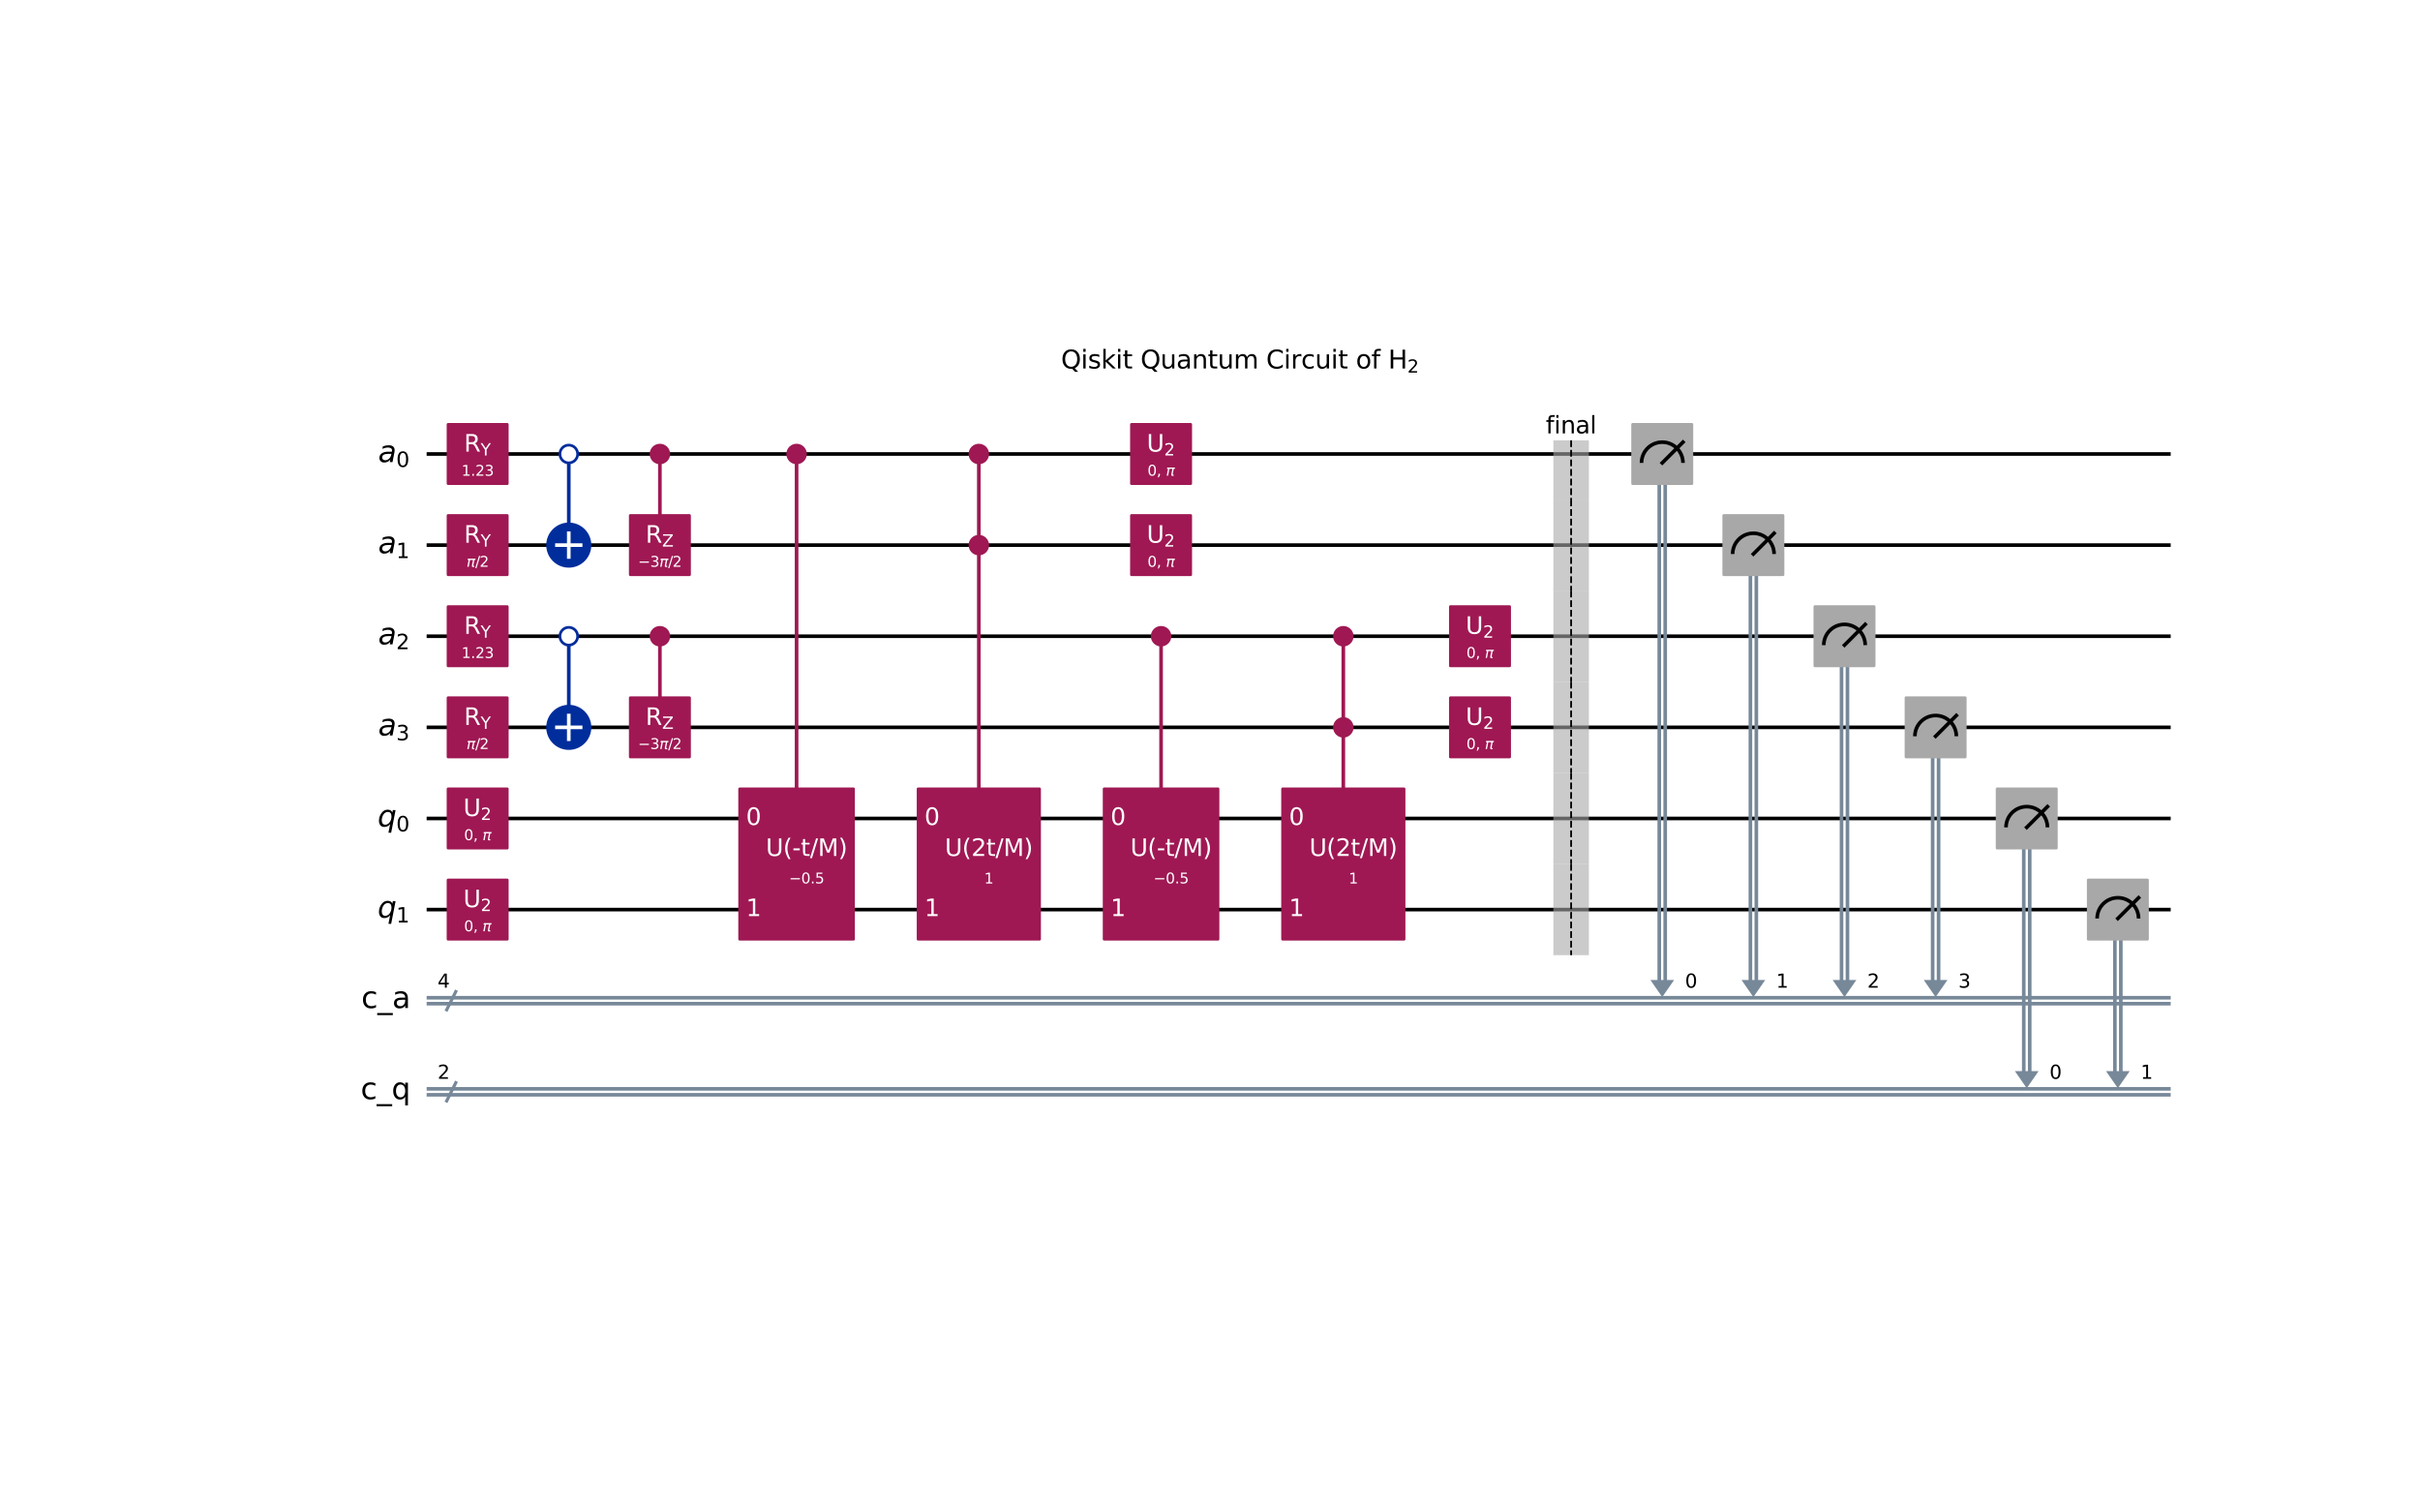 <?xml version="1.0" encoding="utf-8" standalone="no"?>
<!DOCTYPE svg PUBLIC "-//W3C//DTD SVG 1.1//EN"
  "http://www.w3.org/Graphics/SVG/1.1/DTD/svg11.dtd">
<svg xmlns:xlink="http://www.w3.org/1999/xlink" width="1152pt" height="720pt" viewBox="0 0 1152 720" xmlns="http://www.w3.org/2000/svg" version="1.1">
 <defs>
  <style type="text/css">*{stroke-linejoin: round; stroke-linecap: butt}</style>
 </defs>
 <g id="figure_1">
  <g id="patch_1">
   <path d="M 0 720 
L 1152 720 
L 1152 0 
L 0 0 
z
" style="fill: #ffffff"/>
  </g>
  <g id="axes_1">
   <g id="line2d_1">
    <path d="M 203.958 216.118 
L 1032.462 216.118 
" clip-path="url(#p591e455ca1)" style="fill: none; stroke: #000000; stroke-width: 1.724; stroke-linecap: square"/>
   </g>
   <g id="line2d_2">
    <path d="M 203.958 259.495 
L 1032.462 259.495 
" clip-path="url(#p591e455ca1)" style="fill: none; stroke: #000000; stroke-width: 1.724; stroke-linecap: square"/>
   </g>
   <g id="line2d_3">
    <path d="M 203.958 302.872 
L 1032.462 302.872 
" clip-path="url(#p591e455ca1)" style="fill: none; stroke: #000000; stroke-width: 1.724; stroke-linecap: square"/>
   </g>
   <g id="line2d_4">
    <path d="M 203.958 346.249 
L 1032.462 346.249 
" clip-path="url(#p591e455ca1)" style="fill: none; stroke: #000000; stroke-width: 1.724; stroke-linecap: square"/>
   </g>
   <g id="line2d_5">
    <path d="M 203.958 389.626 
L 1032.462 389.626 
" clip-path="url(#p591e455ca1)" style="fill: none; stroke: #000000; stroke-width: 1.724; stroke-linecap: square"/>
   </g>
   <g id="line2d_6">
    <path d="M 203.958 433.004 
L 1032.462 433.004 
" clip-path="url(#p591e455ca1)" style="fill: none; stroke: #000000; stroke-width: 1.724; stroke-linecap: square"/>
   </g>
   <g id="line2d_7">
    <path d="M 212.633 480.718 
L 216.971 472.043 
" clip-path="url(#p591e455ca1)" style="fill: none; stroke: #778899; stroke-width: 1.5; stroke-linecap: square"/>
   </g>
   <g id="line2d_8">
    <path d="M 203.958 474.971 
L 1032.462 474.971 
" clip-path="url(#p591e455ca1)" style="fill: none; stroke: #778899; stroke-width: 1.724; stroke-linecap: square"/>
   </g>
   <g id="line2d_9">
    <path d="M 203.958 477.79 
L 1032.462 477.79 
" clip-path="url(#p591e455ca1)" style="fill: none; stroke: #778899; stroke-width: 1.724; stroke-linecap: square"/>
   </g>
   <g id="line2d_10">
    <path d="M 212.633 524.096 
L 216.971 515.42 
" clip-path="url(#p591e455ca1)" style="fill: none; stroke: #778899; stroke-width: 1.5; stroke-linecap: square"/>
   </g>
   <g id="line2d_11">
    <path d="M 203.958 518.348 
L 1032.462 518.348 
" clip-path="url(#p591e455ca1)" style="fill: none; stroke: #778899; stroke-width: 1.724; stroke-linecap: square"/>
   </g>
   <g id="line2d_12">
    <path d="M 203.958 521.168 
L 1032.462 521.168 
" clip-path="url(#p591e455ca1)" style="fill: none; stroke: #778899; stroke-width: 1.724; stroke-linecap: square"/>
   </g>
   <g id="patch_2">
    <path d="M 785.646 466.512 
L 796.924 466.512 
L 791.285 474.646 
z
" clip-path="url(#p591e455ca1)" style="fill: #778899"/>
   </g>
   <g id="patch_3">
    <path d="M 829.023 466.512 
L 840.301 466.512 
L 834.662 474.646 
z
" clip-path="url(#p591e455ca1)" style="fill: #778899"/>
   </g>
   <g id="patch_4">
    <path d="M 872.4 466.512 
L 883.679 466.512 
L 878.039 474.646 
z
" clip-path="url(#p591e455ca1)" style="fill: #778899"/>
   </g>
   <g id="patch_5">
    <path d="M 915.778 466.512 
L 927.056 466.512 
L 921.417 474.646 
z
" clip-path="url(#p591e455ca1)" style="fill: #778899"/>
   </g>
   <g id="patch_6">
    <path d="M 959.155 509.89 
L 970.433 509.89 
L 964.794 518.023 
z
" clip-path="url(#p591e455ca1)" style="fill: #778899"/>
   </g>
   <g id="patch_7">
    <path d="M 1002.532 509.89 
L 1013.81 509.89 
L 1008.171 518.023 
z
" clip-path="url(#p591e455ca1)" style="fill: #778899"/>
   </g>
   <g id="text_1">
    <!-- Qiskit Quantum Circuit of H$_2$ -->
    <g transform="translate(505.08 175.416) scale(0.12 -0.12)">
     <defs>
      <path id="DejaVuSans-51" d="M 2522 4238 
Q 1834 4238 1429 3725 
Q 1025 3213 1025 2328 
Q 1025 1447 1429 934 
Q 1834 422 2522 422 
Q 3209 422 3611 934 
Q 4013 1447 4013 2328 
Q 4013 3213 3611 3725 
Q 3209 4238 2522 4238 
z
M 3406 84 
L 4238 -825 
L 3475 -825 
L 2784 -78 
Q 2681 -84 2626 -87 
Q 2572 -91 2522 -91 
Q 1538 -91 948 567 
Q 359 1225 359 2328 
Q 359 3434 948 4092 
Q 1538 4750 2522 4750 
Q 3503 4750 4090 4092 
Q 4678 3434 4678 2328 
Q 4678 1516 4351 937 
Q 4025 359 3406 84 
z
" transform="scale(0.016)"/>
      <path id="DejaVuSans-69" d="M 603 3500 
L 1178 3500 
L 1178 0 
L 603 0 
L 603 3500 
z
M 603 4863 
L 1178 4863 
L 1178 4134 
L 603 4134 
L 603 4863 
z
" transform="scale(0.016)"/>
      <path id="DejaVuSans-73" d="M 2834 3397 
L 2834 2853 
Q 2591 2978 2328 3040 
Q 2066 3103 1784 3103 
Q 1356 3103 1142 2972 
Q 928 2841 928 2578 
Q 928 2378 1081 2264 
Q 1234 2150 1697 2047 
L 1894 2003 
Q 2506 1872 2764 1633 
Q 3022 1394 3022 966 
Q 3022 478 2636 193 
Q 2250 -91 1575 -91 
Q 1294 -91 989 -36 
Q 684 19 347 128 
L 347 722 
Q 666 556 975 473 
Q 1284 391 1588 391 
Q 1994 391 2212 530 
Q 2431 669 2431 922 
Q 2431 1156 2273 1281 
Q 2116 1406 1581 1522 
L 1381 1569 
Q 847 1681 609 1914 
Q 372 2147 372 2553 
Q 372 3047 722 3315 
Q 1072 3584 1716 3584 
Q 2034 3584 2315 3537 
Q 2597 3491 2834 3397 
z
" transform="scale(0.016)"/>
      <path id="DejaVuSans-6b" d="M 581 4863 
L 1159 4863 
L 1159 1991 
L 2875 3500 
L 3609 3500 
L 1753 1863 
L 3688 0 
L 2938 0 
L 1159 1709 
L 1159 0 
L 581 0 
L 581 4863 
z
" transform="scale(0.016)"/>
      <path id="DejaVuSans-74" d="M 1172 4494 
L 1172 3500 
L 2356 3500 
L 2356 3053 
L 1172 3053 
L 1172 1153 
Q 1172 725 1289 603 
Q 1406 481 1766 481 
L 2356 481 
L 2356 0 
L 1766 0 
Q 1100 0 847 248 
Q 594 497 594 1153 
L 594 3053 
L 172 3053 
L 172 3500 
L 594 3500 
L 594 4494 
L 1172 4494 
z
" transform="scale(0.016)"/>
      <path id="DejaVuSans-20" transform="scale(0.016)"/>
      <path id="DejaVuSans-75" d="M 544 1381 
L 544 3500 
L 1119 3500 
L 1119 1403 
Q 1119 906 1312 657 
Q 1506 409 1894 409 
Q 2359 409 2629 706 
Q 2900 1003 2900 1516 
L 2900 3500 
L 3475 3500 
L 3475 0 
L 2900 0 
L 2900 538 
Q 2691 219 2414 64 
Q 2138 -91 1772 -91 
Q 1169 -91 856 284 
Q 544 659 544 1381 
z
M 1991 3584 
L 1991 3584 
z
" transform="scale(0.016)"/>
      <path id="DejaVuSans-61" d="M 2194 1759 
Q 1497 1759 1228 1600 
Q 959 1441 959 1056 
Q 959 750 1161 570 
Q 1363 391 1709 391 
Q 2188 391 2477 730 
Q 2766 1069 2766 1631 
L 2766 1759 
L 2194 1759 
z
M 3341 1997 
L 3341 0 
L 2766 0 
L 2766 531 
Q 2569 213 2275 61 
Q 1981 -91 1556 -91 
Q 1019 -91 701 211 
Q 384 513 384 1019 
Q 384 1609 779 1909 
Q 1175 2209 1959 2209 
L 2766 2209 
L 2766 2266 
Q 2766 2663 2505 2880 
Q 2244 3097 1772 3097 
Q 1472 3097 1187 3025 
Q 903 2953 641 2809 
L 641 3341 
Q 956 3463 1253 3523 
Q 1550 3584 1831 3584 
Q 2591 3584 2966 3190 
Q 3341 2797 3341 1997 
z
" transform="scale(0.016)"/>
      <path id="DejaVuSans-6e" d="M 3513 2113 
L 3513 0 
L 2938 0 
L 2938 2094 
Q 2938 2591 2744 2837 
Q 2550 3084 2163 3084 
Q 1697 3084 1428 2787 
Q 1159 2491 1159 1978 
L 1159 0 
L 581 0 
L 581 3500 
L 1159 3500 
L 1159 2956 
Q 1366 3272 1645 3428 
Q 1925 3584 2291 3584 
Q 2894 3584 3203 3211 
Q 3513 2838 3513 2113 
z
" transform="scale(0.016)"/>
      <path id="DejaVuSans-6d" d="M 3328 2828 
Q 3544 3216 3844 3400 
Q 4144 3584 4550 3584 
Q 5097 3584 5394 3201 
Q 5691 2819 5691 2113 
L 5691 0 
L 5113 0 
L 5113 2094 
Q 5113 2597 4934 2840 
Q 4756 3084 4391 3084 
Q 3944 3084 3684 2787 
Q 3425 2491 3425 1978 
L 3425 0 
L 2847 0 
L 2847 2094 
Q 2847 2600 2669 2842 
Q 2491 3084 2119 3084 
Q 1678 3084 1418 2786 
Q 1159 2488 1159 1978 
L 1159 0 
L 581 0 
L 581 3500 
L 1159 3500 
L 1159 2956 
Q 1356 3278 1631 3431 
Q 1906 3584 2284 3584 
Q 2666 3584 2933 3390 
Q 3200 3197 3328 2828 
z
" transform="scale(0.016)"/>
      <path id="DejaVuSans-43" d="M 4122 4306 
L 4122 3641 
Q 3803 3938 3442 4084 
Q 3081 4231 2675 4231 
Q 1875 4231 1450 3742 
Q 1025 3253 1025 2328 
Q 1025 1406 1450 917 
Q 1875 428 2675 428 
Q 3081 428 3442 575 
Q 3803 722 4122 1019 
L 4122 359 
Q 3791 134 3420 21 
Q 3050 -91 2638 -91 
Q 1578 -91 968 557 
Q 359 1206 359 2328 
Q 359 3453 968 4101 
Q 1578 4750 2638 4750 
Q 3056 4750 3426 4639 
Q 3797 4528 4122 4306 
z
" transform="scale(0.016)"/>
      <path id="DejaVuSans-72" d="M 2631 2963 
Q 2534 3019 2420 3045 
Q 2306 3072 2169 3072 
Q 1681 3072 1420 2755 
Q 1159 2438 1159 1844 
L 1159 0 
L 581 0 
L 581 3500 
L 1159 3500 
L 1159 2956 
Q 1341 3275 1631 3429 
Q 1922 3584 2338 3584 
Q 2397 3584 2469 3576 
Q 2541 3569 2628 3553 
L 2631 2963 
z
" transform="scale(0.016)"/>
      <path id="DejaVuSans-63" d="M 3122 3366 
L 3122 2828 
Q 2878 2963 2633 3030 
Q 2388 3097 2138 3097 
Q 1578 3097 1268 2742 
Q 959 2388 959 1747 
Q 959 1106 1268 751 
Q 1578 397 2138 397 
Q 2388 397 2633 464 
Q 2878 531 3122 666 
L 3122 134 
Q 2881 22 2623 -34 
Q 2366 -91 2075 -91 
Q 1284 -91 818 406 
Q 353 903 353 1747 
Q 353 2603 823 3093 
Q 1294 3584 2113 3584 
Q 2378 3584 2631 3529 
Q 2884 3475 3122 3366 
z
" transform="scale(0.016)"/>
      <path id="DejaVuSans-6f" d="M 1959 3097 
Q 1497 3097 1228 2736 
Q 959 2375 959 1747 
Q 959 1119 1226 758 
Q 1494 397 1959 397 
Q 2419 397 2687 759 
Q 2956 1122 2956 1747 
Q 2956 2369 2687 2733 
Q 2419 3097 1959 3097 
z
M 1959 3584 
Q 2709 3584 3137 3096 
Q 3566 2609 3566 1747 
Q 3566 888 3137 398 
Q 2709 -91 1959 -91 
Q 1206 -91 779 398 
Q 353 888 353 1747 
Q 353 2609 779 3096 
Q 1206 3584 1959 3584 
z
" transform="scale(0.016)"/>
      <path id="DejaVuSans-66" d="M 2375 4863 
L 2375 4384 
L 1825 4384 
Q 1516 4384 1395 4259 
Q 1275 4134 1275 3809 
L 1275 3500 
L 2222 3500 
L 2222 3053 
L 1275 3053 
L 1275 0 
L 697 0 
L 697 3053 
L 147 3053 
L 147 3500 
L 697 3500 
L 697 3744 
Q 697 4328 969 4595 
Q 1241 4863 1831 4863 
L 2375 4863 
z
" transform="scale(0.016)"/>
      <path id="DejaVuSans-48" d="M 628 4666 
L 1259 4666 
L 1259 2753 
L 3553 2753 
L 3553 4666 
L 4184 4666 
L 4184 0 
L 3553 0 
L 3553 2222 
L 1259 2222 
L 1259 0 
L 628 0 
L 628 4666 
z
" transform="scale(0.016)"/>
      <path id="DejaVuSans-32" d="M 1228 531 
L 3431 531 
L 3431 0 
L 469 0 
L 469 531 
Q 828 903 1448 1529 
Q 2069 2156 2228 2338 
Q 2531 2678 2651 2914 
Q 2772 3150 2772 3378 
Q 2772 3750 2511 3984 
Q 2250 4219 1831 4219 
Q 1534 4219 1204 4116 
Q 875 4013 500 3803 
L 500 4441 
Q 881 4594 1212 4672 
Q 1544 4750 1819 4750 
Q 2544 4750 2975 4387 
Q 3406 4025 3406 3419 
Q 3406 3131 3298 2873 
Q 3191 2616 2906 2266 
Q 2828 2175 2409 1742 
Q 1991 1309 1228 531 
z
" transform="scale(0.016)"/>
     </defs>
     <use xlink:href="#DejaVuSans-51" transform="translate(0 0.016)"/>
     <use xlink:href="#DejaVuSans-69" transform="translate(78.711 0.016)"/>
     <use xlink:href="#DejaVuSans-73" transform="translate(106.494 0.016)"/>
     <use xlink:href="#DejaVuSans-6b" transform="translate(158.594 0.016)"/>
     <use xlink:href="#DejaVuSans-69" transform="translate(216.504 0.016)"/>
     <use xlink:href="#DejaVuSans-74" transform="translate(244.287 0.016)"/>
     <use xlink:href="#DejaVuSans-20" transform="translate(283.496 0.016)"/>
     <use xlink:href="#DejaVuSans-51" transform="translate(315.283 0.016)"/>
     <use xlink:href="#DejaVuSans-75" transform="translate(393.994 0.016)"/>
     <use xlink:href="#DejaVuSans-61" transform="translate(457.373 0.016)"/>
     <use xlink:href="#DejaVuSans-6e" transform="translate(518.652 0.016)"/>
     <use xlink:href="#DejaVuSans-74" transform="translate(582.031 0.016)"/>
     <use xlink:href="#DejaVuSans-75" transform="translate(621.24 0.016)"/>
     <use xlink:href="#DejaVuSans-6d" transform="translate(684.619 0.016)"/>
     <use xlink:href="#DejaVuSans-20" transform="translate(782.031 0.016)"/>
     <use xlink:href="#DejaVuSans-43" transform="translate(813.818 0.016)"/>
     <use xlink:href="#DejaVuSans-69" transform="translate(883.643 0.016)"/>
     <use xlink:href="#DejaVuSans-72" transform="translate(911.426 0.016)"/>
     <use xlink:href="#DejaVuSans-63" transform="translate(952.539 0.016)"/>
     <use xlink:href="#DejaVuSans-75" transform="translate(1007.52 0.016)"/>
     <use xlink:href="#DejaVuSans-69" transform="translate(1070.898 0.016)"/>
     <use xlink:href="#DejaVuSans-74" transform="translate(1098.682 0.016)"/>
     <use xlink:href="#DejaVuSans-20" transform="translate(1137.891 0.016)"/>
     <use xlink:href="#DejaVuSans-6f" transform="translate(1169.678 0.016)"/>
     <use xlink:href="#DejaVuSans-66" transform="translate(1230.859 0.016)"/>
     <use xlink:href="#DejaVuSans-20" transform="translate(1266.064 0.016)"/>
     <use xlink:href="#DejaVuSans-48" transform="translate(1297.852 0.016)"/>
     <use xlink:href="#DejaVuSans-32" transform="translate(1374.004 -16.391) scale(0.7)"/>
    </g>
   </g>
   <g id="patch_8">
    <path d="M 199.62 194.429 
L -884.81 194.429 
L -884.81 584.824 
L 199.62 584.824 
z
" clip-path="url(#p591e455ca1)" style="fill: #ffffff; stroke: #ffffff; stroke-width: 1.293; stroke-linejoin: miter"/>
   </g>
   <g id="line2d_13">
    <path d="M 270.759 259.495 
L 270.759 216.118 
" clip-path="url(#p591e455ca1)" style="fill: none; stroke: #002d9c; stroke-width: 1.724; stroke-linecap: square"/>
   </g>
   <g id="line2d_14">
    <path d="M 270.759 346.249 
L 270.759 302.872 
" clip-path="url(#p591e455ca1)" style="fill: none; stroke: #002d9c; stroke-width: 1.724; stroke-linecap: square"/>
   </g>
   <g id="line2d_15">
    <path d="M 314.136 259.495 
L 314.136 216.118 
" clip-path="url(#p591e455ca1)" style="fill: none; stroke: #9f1853; stroke-width: 1.724; stroke-linecap: square"/>
   </g>
   <g id="line2d_16">
    <path d="M 314.136 346.249 
L 314.136 302.872 
" clip-path="url(#p591e455ca1)" style="fill: none; stroke: #9f1853; stroke-width: 1.724; stroke-linecap: square"/>
   </g>
   <g id="line2d_17">
    <path d="M 379.202 433.004 
L 379.202 216.118 
" clip-path="url(#p591e455ca1)" style="fill: none; stroke: #9f1853; stroke-width: 1.724; stroke-linecap: square"/>
   </g>
   <g id="line2d_18">
    <path d="M 465.956 433.004 
L 465.956 216.118 
" clip-path="url(#p591e455ca1)" style="fill: none; stroke: #9f1853; stroke-width: 1.724; stroke-linecap: square"/>
   </g>
   <g id="line2d_19">
    <path d="M 552.711 433.004 
L 552.711 302.872 
" clip-path="url(#p591e455ca1)" style="fill: none; stroke: #9f1853; stroke-width: 1.724; stroke-linecap: square"/>
   </g>
   <g id="line2d_20">
    <path d="M 639.465 433.004 
L 639.465 302.872 
" clip-path="url(#p591e455ca1)" style="fill: none; stroke: #9f1853; stroke-width: 1.724; stroke-linecap: square"/>
   </g>
   <g id="line2d_21">
    <path d="M 792.695 216.118 
L 792.695 466.512 
" clip-path="url(#p591e455ca1)" style="fill: none; stroke: #778899; stroke-width: 1.724; stroke-linecap: square"/>
   </g>
   <g id="line2d_22">
    <path d="M 789.875 216.118 
L 789.875 466.512 
" clip-path="url(#p591e455ca1)" style="fill: none; stroke: #778899; stroke-width: 1.724; stroke-linecap: square"/>
   </g>
   <g id="line2d_23">
    <path d="M 836.072 259.495 
L 836.072 466.512 
" clip-path="url(#p591e455ca1)" style="fill: none; stroke: #778899; stroke-width: 1.724; stroke-linecap: square"/>
   </g>
   <g id="line2d_24">
    <path d="M 833.253 259.495 
L 833.253 466.512 
" clip-path="url(#p591e455ca1)" style="fill: none; stroke: #778899; stroke-width: 1.724; stroke-linecap: square"/>
   </g>
   <g id="line2d_25">
    <path d="M 879.449 302.872 
L 879.449 466.512 
" clip-path="url(#p591e455ca1)" style="fill: none; stroke: #778899; stroke-width: 1.724; stroke-linecap: square"/>
   </g>
   <g id="line2d_26">
    <path d="M 876.63 302.872 
L 876.63 466.512 
" clip-path="url(#p591e455ca1)" style="fill: none; stroke: #778899; stroke-width: 1.724; stroke-linecap: square"/>
   </g>
   <g id="line2d_27">
    <path d="M 922.826 346.249 
L 922.826 466.512 
" clip-path="url(#p591e455ca1)" style="fill: none; stroke: #778899; stroke-width: 1.724; stroke-linecap: square"/>
   </g>
   <g id="line2d_28">
    <path d="M 920.007 346.249 
L 920.007 466.512 
" clip-path="url(#p591e455ca1)" style="fill: none; stroke: #778899; stroke-width: 1.724; stroke-linecap: square"/>
   </g>
   <g id="line2d_29">
    <path d="M 966.204 389.626 
L 966.204 509.89 
" clip-path="url(#p591e455ca1)" style="fill: none; stroke: #778899; stroke-width: 1.724; stroke-linecap: square"/>
   </g>
   <g id="line2d_30">
    <path d="M 963.384 389.626 
L 963.384 509.89 
" clip-path="url(#p591e455ca1)" style="fill: none; stroke: #778899; stroke-width: 1.724; stroke-linecap: square"/>
   </g>
   <g id="line2d_31">
    <path d="M 1009.581 433.004 
L 1009.581 509.89 
" clip-path="url(#p591e455ca1)" style="fill: none; stroke: #778899; stroke-width: 1.724; stroke-linecap: square"/>
   </g>
   <g id="line2d_32">
    <path d="M 1006.761 433.004 
L 1006.761 509.89 
" clip-path="url(#p591e455ca1)" style="fill: none; stroke: #778899; stroke-width: 1.724; stroke-linecap: square"/>
   </g>
   <g id="patch_9">
    <path d="M 739.449 237.806 
L 756.366 237.806 
L 756.366 209.611 
L 739.449 209.611 
z
" clip-path="url(#p591e455ca1)" style="fill: #a8a8a8; opacity: 0.6"/>
   </g>
   <g id="patch_10">
    <path d="M 739.449 281.183 
L 756.366 281.183 
L 756.366 237.806 
L 739.449 237.806 
z
" clip-path="url(#p591e455ca1)" style="fill: #a8a8a8; opacity: 0.6"/>
   </g>
   <g id="patch_11">
    <path d="M 739.449 324.561 
L 756.366 324.561 
L 756.366 281.183 
L 739.449 281.183 
z
" clip-path="url(#p591e455ca1)" style="fill: #a8a8a8; opacity: 0.6"/>
   </g>
   <g id="patch_12">
    <path d="M 739.449 367.938 
L 756.366 367.938 
L 756.366 324.561 
L 739.449 324.561 
z
" clip-path="url(#p591e455ca1)" style="fill: #a8a8a8; opacity: 0.6"/>
   </g>
   <g id="patch_13">
    <path d="M 739.449 411.315 
L 756.366 411.315 
L 756.366 367.938 
L 739.449 367.938 
z
" clip-path="url(#p591e455ca1)" style="fill: #a8a8a8; opacity: 0.6"/>
   </g>
   <g id="patch_14">
    <path d="M 739.449 454.692 
L 756.366 454.692 
L 756.366 411.315 
L 739.449 411.315 
z
" clip-path="url(#p591e455ca1)" style="fill: #a8a8a8; opacity: 0.6"/>
   </g>
   <g id="patch_15">
    <path d="M 213.284 230.215 
L 241.479 230.215 
L 241.479 202.02 
L 213.284 202.02 
z
" clip-path="url(#p591e455ca1)" style="fill: #9f1853; stroke: #9f1853; stroke-width: 1.293; stroke-linejoin: miter"/>
   </g>
   <g id="patch_16">
    <path d="M 213.284 273.592 
L 241.479 273.592 
L 241.479 245.397 
L 213.284 245.397 
z
" clip-path="url(#p591e455ca1)" style="fill: #9f1853; stroke: #9f1853; stroke-width: 1.293; stroke-linejoin: miter"/>
   </g>
   <g id="patch_17">
    <path d="M 213.284 316.97 
L 241.479 316.97 
L 241.479 288.774 
L 213.284 288.774 
z
" clip-path="url(#p591e455ca1)" style="fill: #9f1853; stroke: #9f1853; stroke-width: 1.293; stroke-linejoin: miter"/>
   </g>
   <g id="patch_18">
    <path d="M 213.284 360.347 
L 241.479 360.347 
L 241.479 332.152 
L 213.284 332.152 
z
" clip-path="url(#p591e455ca1)" style="fill: #9f1853; stroke: #9f1853; stroke-width: 1.293; stroke-linejoin: miter"/>
   </g>
   <g id="patch_19">
    <path d="M 213.284 403.724 
L 241.479 403.724 
L 241.479 375.529 
L 213.284 375.529 
z
" clip-path="url(#p591e455ca1)" style="fill: #9f1853; stroke: #9f1853; stroke-width: 1.293; stroke-linejoin: miter"/>
   </g>
   <g id="patch_20">
    <path d="M 213.284 447.101 
L 241.479 447.101 
L 241.479 418.906 
L 213.284 418.906 
z
" clip-path="url(#p591e455ca1)" style="fill: #9f1853; stroke: #9f1853; stroke-width: 1.293; stroke-linejoin: miter"/>
   </g>
   <g id="patch_21">
    <path d="M 270.759 220.347 
C 271.88 220.347 272.956 219.901 273.749 219.108 
C 274.542 218.315 274.988 217.239 274.988 216.118 
C 274.988 214.996 274.542 213.92 273.749 213.127 
C 272.956 212.334 271.88 211.888 270.759 211.888 
C 269.637 211.888 268.561 212.334 267.768 213.127 
C 266.975 213.92 266.53 214.996 266.53 216.118 
C 266.53 217.239 266.975 218.315 267.768 219.108 
C 268.561 219.901 269.637 220.347 270.759 220.347 
z
" clip-path="url(#p591e455ca1)" style="fill: #ffffff; stroke: #002d9c; stroke-width: 1.293; stroke-linejoin: miter"/>
   </g>
   <g id="patch_22">
    <path d="M 270.759 269.363 
C 273.376 269.363 275.886 268.323 277.737 266.473 
C 279.587 264.622 280.627 262.112 280.627 259.495 
C 280.627 256.878 279.587 254.367 277.737 252.517 
C 275.886 250.666 273.376 249.626 270.759 249.626 
C 268.142 249.626 265.631 250.666 263.781 252.517 
C 261.93 254.367 260.89 256.878 260.89 259.495 
C 260.89 262.112 261.93 264.622 263.781 266.473 
C 265.631 268.323 268.142 269.363 270.759 269.363 
z
" clip-path="url(#p591e455ca1)" style="fill: #002d9c; stroke: #002d9c; stroke-width: 1.724; stroke-linejoin: miter"/>
   </g>
   <g id="patch_23">
    <path d="M 270.759 307.101 
C 271.88 307.101 272.956 306.656 273.749 305.862 
C 274.542 305.069 274.988 303.994 274.988 302.872 
C 274.988 301.75 274.542 300.674 273.749 299.881 
C 272.956 299.088 271.88 298.643 270.759 298.643 
C 269.637 298.643 268.561 299.088 267.768 299.881 
C 266.975 300.674 266.53 301.75 266.53 302.872 
C 266.53 303.994 266.975 305.069 267.768 305.862 
C 268.561 306.656 269.637 307.101 270.759 307.101 
z
" clip-path="url(#p591e455ca1)" style="fill: #ffffff; stroke: #002d9c; stroke-width: 1.293; stroke-linejoin: miter"/>
   </g>
   <g id="patch_24">
    <path d="M 270.759 356.117 
C 273.376 356.117 275.886 355.078 277.737 353.227 
C 279.587 351.376 280.627 348.866 280.627 346.249 
C 280.627 343.632 279.587 341.122 277.737 339.271 
C 275.886 337.421 273.376 336.381 270.759 336.381 
C 268.142 336.381 265.631 337.421 263.781 339.271 
C 261.93 341.122 260.89 343.632 260.89 346.249 
C 260.89 348.866 261.93 351.376 263.781 353.227 
C 265.631 355.078 268.142 356.117 270.759 356.117 
z
" clip-path="url(#p591e455ca1)" style="fill: #002d9c; stroke: #002d9c; stroke-width: 1.724; stroke-linejoin: miter"/>
   </g>
   <g id="patch_25">
    <path d="M 314.136 220.347 
C 315.258 220.347 316.333 219.901 317.127 219.108 
C 317.92 218.315 318.365 217.239 318.365 216.118 
C 318.365 214.996 317.92 213.92 317.127 213.127 
C 316.333 212.334 315.258 211.888 314.136 211.888 
C 313.014 211.888 311.939 212.334 311.145 213.127 
C 310.352 213.92 309.907 214.996 309.907 216.118 
C 309.907 217.239 310.352 218.315 311.145 219.108 
C 311.939 219.901 313.014 220.347 314.136 220.347 
z
" clip-path="url(#p591e455ca1)" style="fill: #9f1853; stroke: #9f1853; stroke-width: 1.293; stroke-linejoin: miter"/>
   </g>
   <g id="patch_26">
    <path d="M 300.038 273.592 
L 328.234 273.592 
L 328.234 245.397 
L 300.038 245.397 
z
" clip-path="url(#p591e455ca1)" style="fill: #9f1853; stroke: #9f1853; stroke-width: 1.293; stroke-linejoin: miter"/>
   </g>
   <g id="patch_27">
    <path d="M 314.136 307.101 
C 315.258 307.101 316.333 306.656 317.127 305.862 
C 317.92 305.069 318.365 303.994 318.365 302.872 
C 318.365 301.75 317.92 300.674 317.127 299.881 
C 316.333 299.088 315.258 298.643 314.136 298.643 
C 313.014 298.643 311.939 299.088 311.145 299.881 
C 310.352 300.674 309.907 301.75 309.907 302.872 
C 309.907 303.994 310.352 305.069 311.145 305.862 
C 311.939 306.656 313.014 307.101 314.136 307.101 
z
" clip-path="url(#p591e455ca1)" style="fill: #9f1853; stroke: #9f1853; stroke-width: 1.293; stroke-linejoin: miter"/>
   </g>
   <g id="patch_28">
    <path d="M 300.038 360.347 
L 328.234 360.347 
L 328.234 332.152 
L 300.038 332.152 
z
" clip-path="url(#p591e455ca1)" style="fill: #9f1853; stroke: #9f1853; stroke-width: 1.293; stroke-linejoin: miter"/>
   </g>
   <g id="patch_29">
    <path d="M 379.202 220.347 
C 380.323 220.347 381.399 219.901 382.192 219.108 
C 382.985 218.315 383.431 217.239 383.431 216.118 
C 383.431 214.996 382.985 213.92 382.192 213.127 
C 381.399 212.334 380.323 211.888 379.202 211.888 
C 378.08 211.888 377.004 212.334 376.211 213.127 
C 375.418 213.92 374.972 214.996 374.972 216.118 
C 374.972 217.239 375.418 218.315 376.211 219.108 
C 377.004 219.901 378.08 220.347 379.202 220.347 
z
" clip-path="url(#p591e455ca1)" style="fill: #9f1853; stroke: #9f1853; stroke-width: 1.293; stroke-linejoin: miter"/>
   </g>
   <g id="patch_30">
    <path d="M 352.1 447.101 
L 406.304 447.101 
L 406.304 375.529 
L 352.1 375.529 
z
" clip-path="url(#p591e455ca1)" style="fill: #9f1853; stroke: #9f1853; stroke-width: 1.293; stroke-linejoin: miter"/>
   </g>
   <g id="patch_31">
    <path d="M 465.956 220.347 
C 467.078 220.347 468.154 219.901 468.947 219.108 
C 469.74 218.315 470.185 217.239 470.185 216.118 
C 470.185 214.996 469.74 213.92 468.947 213.127 
C 468.154 212.334 467.078 211.888 465.956 211.888 
C 464.835 211.888 463.759 212.334 462.966 213.127 
C 462.172 213.92 461.727 214.996 461.727 216.118 
C 461.727 217.239 462.172 218.315 462.966 219.108 
C 463.759 219.901 464.835 220.347 465.956 220.347 
z
" clip-path="url(#p591e455ca1)" style="fill: #9f1853; stroke: #9f1853; stroke-width: 1.293; stroke-linejoin: miter"/>
   </g>
   <g id="patch_32">
    <path d="M 465.956 263.724 
C 467.078 263.724 468.154 263.278 468.947 262.485 
C 469.74 261.692 470.185 260.616 470.185 259.495 
C 470.185 258.373 469.74 257.297 468.947 256.504 
C 468.154 255.711 467.078 255.265 465.956 255.265 
C 464.835 255.265 463.759 255.711 462.966 256.504 
C 462.172 257.297 461.727 258.373 461.727 259.495 
C 461.727 260.616 462.172 261.692 462.966 262.485 
C 463.759 263.278 464.835 263.724 465.956 263.724 
z
" clip-path="url(#p591e455ca1)" style="fill: #9f1853; stroke: #9f1853; stroke-width: 1.293; stroke-linejoin: miter"/>
   </g>
   <g id="patch_33">
    <path d="M 437.045 447.101 
L 494.867 447.101 
L 494.867 375.529 
L 437.045 375.529 
z
" clip-path="url(#p591e455ca1)" style="fill: #9f1853; stroke: #9f1853; stroke-width: 1.293; stroke-linejoin: miter"/>
   </g>
   <g id="patch_34">
    <path d="M 538.613 230.215 
L 566.808 230.215 
L 566.808 202.02 
L 538.613 202.02 
z
" clip-path="url(#p591e455ca1)" style="fill: #9f1853; stroke: #9f1853; stroke-width: 1.293; stroke-linejoin: miter"/>
   </g>
   <g id="patch_35">
    <path d="M 538.613 273.592 
L 566.808 273.592 
L 566.808 245.397 
L 538.613 245.397 
z
" clip-path="url(#p591e455ca1)" style="fill: #9f1853; stroke: #9f1853; stroke-width: 1.293; stroke-linejoin: miter"/>
   </g>
   <g id="patch_36">
    <path d="M 552.711 307.101 
C 553.832 307.101 554.908 306.656 555.701 305.862 
C 556.494 305.069 556.94 303.994 556.94 302.872 
C 556.94 301.75 556.494 300.674 555.701 299.881 
C 554.908 299.088 553.832 298.643 552.711 298.643 
C 551.589 298.643 550.513 299.088 549.72 299.881 
C 548.927 300.674 548.481 301.75 548.481 302.872 
C 548.481 303.994 548.927 305.069 549.72 305.862 
C 550.513 306.656 551.589 307.101 552.711 307.101 
z
" clip-path="url(#p591e455ca1)" style="fill: #9f1853; stroke: #9f1853; stroke-width: 1.293; stroke-linejoin: miter"/>
   </g>
   <g id="patch_37">
    <path d="M 525.608 447.101 
L 579.813 447.101 
L 579.813 375.529 
L 525.608 375.529 
z
" clip-path="url(#p591e455ca1)" style="fill: #9f1853; stroke: #9f1853; stroke-width: 1.293; stroke-linejoin: miter"/>
   </g>
   <g id="patch_38">
    <path d="M 639.465 307.101 
C 640.587 307.101 641.662 306.656 642.455 305.862 
C 643.249 305.069 643.694 303.994 643.694 302.872 
C 643.694 301.75 643.249 300.674 642.455 299.881 
C 641.662 299.088 640.587 298.643 639.465 298.643 
C 638.343 298.643 637.267 299.088 636.474 299.881 
C 635.681 300.674 635.236 301.75 635.236 302.872 
C 635.236 303.994 635.681 305.069 636.474 305.862 
C 637.267 306.656 638.343 307.101 639.465 307.101 
z
" clip-path="url(#p591e455ca1)" style="fill: #9f1853; stroke: #9f1853; stroke-width: 1.293; stroke-linejoin: miter"/>
   </g>
   <g id="patch_39">
    <path d="M 639.465 350.478 
C 640.587 350.478 641.662 350.033 642.455 349.24 
C 643.249 348.447 643.694 347.371 643.694 346.249 
C 643.694 345.128 643.249 344.052 642.455 343.259 
C 641.662 342.465 640.587 342.02 639.465 342.02 
C 638.343 342.02 637.267 342.465 636.474 343.259 
C 635.681 344.052 635.236 345.128 635.236 346.249 
C 635.236 347.371 635.681 348.447 636.474 349.24 
C 637.267 350.033 638.343 350.478 639.465 350.478 
z
" clip-path="url(#p591e455ca1)" style="fill: #9f1853; stroke: #9f1853; stroke-width: 1.293; stroke-linejoin: miter"/>
   </g>
   <g id="patch_40">
    <path d="M 610.554 447.101 
L 668.376 447.101 
L 668.376 375.529 
L 610.554 375.529 
z
" clip-path="url(#p591e455ca1)" style="fill: #9f1853; stroke: #9f1853; stroke-width: 1.293; stroke-linejoin: miter"/>
   </g>
   <g id="patch_41">
    <path d="M 690.433 316.97 
L 718.628 316.97 
L 718.628 288.774 
L 690.433 288.774 
z
" clip-path="url(#p591e455ca1)" style="fill: #9f1853; stroke: #9f1853; stroke-width: 1.293; stroke-linejoin: miter"/>
   </g>
   <g id="patch_42">
    <path d="M 690.433 360.347 
L 718.628 360.347 
L 718.628 332.152 
L 690.433 332.152 
z
" clip-path="url(#p591e455ca1)" style="fill: #9f1853; stroke: #9f1853; stroke-width: 1.293; stroke-linejoin: miter"/>
   </g>
   <g id="patch_43">
    <path d="M 777.188 230.215 
L 805.383 230.215 
L 805.383 202.02 
L 777.188 202.02 
z
" clip-path="url(#p591e455ca1)" style="fill: #a8a8a8; stroke: #a8a8a8; stroke-width: 1.293; stroke-linejoin: miter"/>
   </g>
   <g id="patch_44">
    <path d="M 801.153 220.347 
C 801.153 217.731 800.113 215.219 798.263 213.369 
C 796.413 211.519 793.901 210.479 791.285 210.479 
C 788.669 210.479 786.157 211.519 784.307 213.369 
C 782.457 215.219 781.417 217.731 781.417 220.347 
" clip-path="url(#p591e455ca1)" style="fill: none; stroke: #000000; stroke-width: 1.724; stroke-linejoin: miter"/>
   </g>
   <g id="line2d_33">
    <path d="M 791.285 220.347 
L 801.153 210.479 
" clip-path="url(#p591e455ca1)" style="fill: none; stroke: #000000; stroke-width: 1.724; stroke-linecap: square"/>
   </g>
   <g id="patch_45">
    <path d="M 820.565 273.592 
L 848.76 273.592 
L 848.76 245.397 
L 820.565 245.397 
z
" clip-path="url(#p591e455ca1)" style="fill: #a8a8a8; stroke: #a8a8a8; stroke-width: 1.293; stroke-linejoin: miter"/>
   </g>
   <g id="patch_46">
    <path d="M 844.531 263.724 
C 844.531 261.108 843.49 258.596 841.64 256.746 
C 839.79 254.896 837.279 253.856 834.662 253.856 
C 832.046 253.856 829.534 254.896 827.684 256.746 
C 825.834 258.596 824.794 261.108 824.794 263.724 
" clip-path="url(#p591e455ca1)" style="fill: none; stroke: #000000; stroke-width: 1.724; stroke-linejoin: miter"/>
   </g>
   <g id="line2d_34">
    <path d="M 834.662 263.724 
L 844.531 253.856 
" clip-path="url(#p591e455ca1)" style="fill: none; stroke: #000000; stroke-width: 1.724; stroke-linecap: square"/>
   </g>
   <g id="patch_47">
    <path d="M 863.942 316.97 
L 892.137 316.97 
L 892.137 288.774 
L 863.942 288.774 
z
" clip-path="url(#p591e455ca1)" style="fill: #a8a8a8; stroke: #a8a8a8; stroke-width: 1.293; stroke-linejoin: miter"/>
   </g>
   <g id="patch_48">
    <path d="M 887.908 307.101 
C 887.908 304.485 886.867 301.973 885.017 300.123 
C 883.167 298.273 880.656 297.233 878.039 297.233 
C 875.423 297.233 872.911 298.273 871.062 300.123 
C 869.212 301.973 868.171 304.485 868.171 307.101 
" clip-path="url(#p591e455ca1)" style="fill: none; stroke: #000000; stroke-width: 1.724; stroke-linejoin: miter"/>
   </g>
   <g id="line2d_35">
    <path d="M 878.039 307.101 
L 887.908 297.233 
" clip-path="url(#p591e455ca1)" style="fill: none; stroke: #000000; stroke-width: 1.724; stroke-linecap: square"/>
   </g>
   <g id="patch_49">
    <path d="M 907.319 360.347 
L 935.514 360.347 
L 935.514 332.152 
L 907.319 332.152 
z
" clip-path="url(#p591e455ca1)" style="fill: #a8a8a8; stroke: #a8a8a8; stroke-width: 1.293; stroke-linejoin: miter"/>
   </g>
   <g id="patch_50">
    <path d="M 931.285 350.478 
C 931.285 347.862 930.245 345.35 928.395 343.5 
C 926.545 341.65 924.033 340.61 921.417 340.61 
C 918.8 340.61 916.289 341.65 914.439 343.5 
C 912.589 345.35 911.548 347.862 911.548 350.478 
" clip-path="url(#p591e455ca1)" style="fill: none; stroke: #000000; stroke-width: 1.724; stroke-linejoin: miter"/>
   </g>
   <g id="line2d_36">
    <path d="M 921.417 350.478 
L 931.285 340.61 
" clip-path="url(#p591e455ca1)" style="fill: none; stroke: #000000; stroke-width: 1.724; stroke-linecap: square"/>
   </g>
   <g id="patch_51">
    <path d="M 950.696 403.724 
L 978.891 403.724 
L 978.891 375.529 
L 950.696 375.529 
z
" clip-path="url(#p591e455ca1)" style="fill: #a8a8a8; stroke: #a8a8a8; stroke-width: 1.293; stroke-linejoin: miter"/>
   </g>
   <g id="patch_52">
    <path d="M 974.662 393.856 
C 974.662 391.239 973.622 388.728 971.772 386.878 
C 969.922 385.028 967.41 383.987 964.794 383.987 
C 962.178 383.987 959.666 385.028 957.816 386.878 
C 955.966 388.728 954.926 391.239 954.926 393.856 
" clip-path="url(#p591e455ca1)" style="fill: none; stroke: #000000; stroke-width: 1.724; stroke-linejoin: miter"/>
   </g>
   <g id="line2d_37">
    <path d="M 964.794 393.856 
L 974.662 383.987 
" clip-path="url(#p591e455ca1)" style="fill: none; stroke: #000000; stroke-width: 1.724; stroke-linecap: square"/>
   </g>
   <g id="patch_53">
    <path d="M 994.073 447.101 
L 1022.269 447.101 
L 1022.269 418.906 
L 994.073 418.906 
z
" clip-path="url(#p591e455ca1)" style="fill: #a8a8a8; stroke: #a8a8a8; stroke-width: 1.293; stroke-linejoin: miter"/>
   </g>
   <g id="patch_54">
    <path d="M 1018.039 437.233 
C 1018.039 434.617 1016.999 432.105 1015.149 430.255 
C 1013.299 428.405 1010.787 427.364 1008.171 427.364 
C 1005.555 427.364 1003.043 428.405 1001.193 430.255 
C 999.343 432.105 998.303 434.617 998.303 437.233 
" clip-path="url(#p591e455ca1)" style="fill: none; stroke: #000000; stroke-width: 1.724; stroke-linejoin: miter"/>
   </g>
   <g id="line2d_38">
    <path d="M 1008.171 437.233 
L 1018.039 427.364 
" clip-path="url(#p591e455ca1)" style="fill: none; stroke: #000000; stroke-width: 1.724; stroke-linecap: square"/>
   </g>
   <g id="line2d_39">
    <path d="M 270.759 265.134 
L 270.759 253.856 
" clip-path="url(#p591e455ca1)" style="fill: none; stroke: #ffffff; stroke-width: 1.724; stroke-linecap: square"/>
   </g>
   <g id="line2d_40">
    <path d="M 265.12 259.495 
L 276.398 259.495 
" clip-path="url(#p591e455ca1)" style="fill: none; stroke: #ffffff; stroke-width: 1.724; stroke-linecap: square"/>
   </g>
   <g id="line2d_41">
    <path d="M 270.759 351.888 
L 270.759 340.61 
" clip-path="url(#p591e455ca1)" style="fill: none; stroke: #ffffff; stroke-width: 1.724; stroke-linecap: square"/>
   </g>
   <g id="line2d_42">
    <path d="M 265.12 346.249 
L 276.398 346.249 
" clip-path="url(#p591e455ca1)" style="fill: none; stroke: #ffffff; stroke-width: 1.724; stroke-linecap: square"/>
   </g>
   <g id="text_2">
    <g clip-path="url(#p591e455ca1)">
     <!-- ${a}_{0}$ -->
     <g transform="translate(180.018 219.982) scale(0.14 -0.14)">
      <defs>
       <path id="DejaVuSans-Oblique-61" d="M 3438 1997 
L 3047 0 
L 2472 0 
L 2578 531 
Q 2325 219 2001 64 
Q 1678 -91 1281 -91 
Q 834 -91 548 182 
Q 263 456 263 884 
Q 263 1497 752 1853 
Q 1241 2209 2100 2209 
L 2900 2209 
L 2931 2363 
Q 2938 2388 2941 2417 
Q 2944 2447 2944 2509 
Q 2944 2788 2717 2942 
Q 2491 3097 2081 3097 
Q 1800 3097 1504 3025 
Q 1209 2953 897 2809 
L 997 3341 
Q 1322 3463 1633 3523 
Q 1944 3584 2234 3584 
Q 2853 3584 3176 3315 
Q 3500 3047 3500 2534 
Q 3500 2431 3484 2292 
Q 3469 2153 3438 1997 
z
M 2816 1759 
L 2241 1759 
Q 1534 1759 1195 1570 
Q 856 1381 856 984 
Q 856 709 1029 553 
Q 1203 397 1509 397 
Q 1978 397 2328 733 
Q 2678 1069 2791 1631 
L 2816 1759 
z
" transform="scale(0.016)"/>
       <path id="DejaVuSans-30" d="M 2034 4250 
Q 1547 4250 1301 3770 
Q 1056 3291 1056 2328 
Q 1056 1369 1301 889 
Q 1547 409 2034 409 
Q 2525 409 2770 889 
Q 3016 1369 3016 2328 
Q 3016 3291 2770 3770 
Q 2525 4250 2034 4250 
z
M 2034 4750 
Q 2819 4750 3233 4129 
Q 3647 3509 3647 2328 
Q 3647 1150 3233 529 
Q 2819 -91 2034 -91 
Q 1250 -91 836 529 
Q 422 1150 422 2328 
Q 422 3509 836 4129 
Q 1250 4750 2034 4750 
z
" transform="scale(0.016)"/>
      </defs>
      <use xlink:href="#DejaVuSans-Oblique-61"/>
      <use xlink:href="#DejaVuSans-30" transform="translate(61.279 -16.406) scale(0.7)"/>
     </g>
    </g>
   </g>
   <g id="text_3">
    <g clip-path="url(#p591e455ca1)">
     <!-- ${a}_{1}$ -->
     <g transform="translate(180.018 263.359) scale(0.14 -0.14)">
      <defs>
       <path id="DejaVuSans-31" d="M 794 531 
L 1825 531 
L 1825 4091 
L 703 3866 
L 703 4441 
L 1819 4666 
L 2450 4666 
L 2450 531 
L 3481 531 
L 3481 0 
L 794 0 
L 794 531 
z
" transform="scale(0.016)"/>
      </defs>
      <use xlink:href="#DejaVuSans-Oblique-61"/>
      <use xlink:href="#DejaVuSans-31" transform="translate(61.279 -16.406) scale(0.7)"/>
     </g>
    </g>
   </g>
   <g id="text_4">
    <g clip-path="url(#p591e455ca1)">
     <!-- ${a}_{2}$ -->
     <g transform="translate(180.018 306.736) scale(0.14 -0.14)">
      <use xlink:href="#DejaVuSans-Oblique-61"/>
      <use xlink:href="#DejaVuSans-32" transform="translate(61.279 -16.406) scale(0.7)"/>
     </g>
    </g>
   </g>
   <g id="text_5">
    <g clip-path="url(#p591e455ca1)">
     <!-- ${a}_{3}$ -->
     <g transform="translate(180.018 350.113) scale(0.14 -0.14)">
      <defs>
       <path id="DejaVuSans-33" d="M 2597 2516 
Q 3050 2419 3304 2112 
Q 3559 1806 3559 1356 
Q 3559 666 3084 287 
Q 2609 -91 1734 -91 
Q 1441 -91 1130 -33 
Q 819 25 488 141 
L 488 750 
Q 750 597 1062 519 
Q 1375 441 1716 441 
Q 2309 441 2620 675 
Q 2931 909 2931 1356 
Q 2931 1769 2642 2001 
Q 2353 2234 1838 2234 
L 1294 2234 
L 1294 2753 
L 1863 2753 
Q 2328 2753 2575 2939 
Q 2822 3125 2822 3475 
Q 2822 3834 2567 4026 
Q 2313 4219 1838 4219 
Q 1578 4219 1281 4162 
Q 984 4106 628 3988 
L 628 4550 
Q 988 4650 1302 4700 
Q 1616 4750 1894 4750 
Q 2613 4750 3031 4423 
Q 3450 4097 3450 3541 
Q 3450 3153 3228 2886 
Q 3006 2619 2597 2516 
z
" transform="scale(0.016)"/>
      </defs>
      <use xlink:href="#DejaVuSans-Oblique-61"/>
      <use xlink:href="#DejaVuSans-33" transform="translate(61.279 -16.406) scale(0.7)"/>
     </g>
    </g>
   </g>
   <g id="text_6">
    <g clip-path="url(#p591e455ca1)">
     <!-- ${q}_{0}$ -->
     <g transform="translate(179.738 393.462) scale(0.14 -0.14)">
      <defs>
       <path id="DejaVuSans-Oblique-71" d="M 2669 525 
Q 2438 222 2123 65 
Q 1809 -91 1428 -91 
Q 897 -91 595 267 
Q 294 625 294 1253 
Q 294 1759 480 2231 
Q 666 2703 1013 3078 
Q 1238 3322 1530 3453 
Q 1822 3584 2144 3584 
Q 2531 3584 2781 3431 
Q 3031 3278 3144 2969 
L 3244 3494 
L 3822 3494 
L 2888 -1319 
L 2309 -1319 
L 2669 525 
z
M 891 1338 
Q 891 875 1084 633 
Q 1278 391 1644 391 
Q 2188 391 2572 911 
Q 2956 1431 2956 2175 
Q 2956 2625 2757 2864 
Q 2559 3103 2188 3103 
Q 1916 3103 1684 2976 
Q 1453 2850 1281 2606 
Q 1100 2350 995 2006 
Q 891 1663 891 1338 
z
" transform="scale(0.016)"/>
      </defs>
      <use xlink:href="#DejaVuSans-Oblique-71"/>
      <use xlink:href="#DejaVuSans-30" transform="translate(63.477 -16.406) scale(0.7)"/>
     </g>
    </g>
   </g>
   <g id="text_7">
    <g clip-path="url(#p591e455ca1)">
     <!-- ${q}_{1}$ -->
     <g transform="translate(179.738 436.839) scale(0.14 -0.14)">
      <use xlink:href="#DejaVuSans-Oblique-71"/>
      <use xlink:href="#DejaVuSans-31" transform="translate(63.477 -16.406) scale(0.7)"/>
     </g>
    </g>
   </g>
   <g id="text_8">
    <g clip-path="url(#p591e455ca1)">
     <!-- 4 -->
     <g transform="translate(208.296 470.179) scale(0.09 -0.09)">
      <defs>
       <path id="DejaVuSans-34" d="M 2419 4116 
L 825 1625 
L 2419 1625 
L 2419 4116 
z
M 2253 4666 
L 3047 4666 
L 3047 1625 
L 3713 1625 
L 3713 1100 
L 3047 1100 
L 3047 0 
L 2419 0 
L 2419 1100 
L 313 1100 
L 313 1709 
L 2253 4666 
z
" transform="scale(0.016)"/>
      </defs>
      <use xlink:href="#DejaVuSans-34"/>
     </g>
    </g>
   </g>
   <g id="text_9">
    <g clip-path="url(#p591e455ca1)">
     <!-- c_a -->
     <g transform="translate(171.999 479.855) scale(0.14 -0.14)">
      <defs>
       <path id="DejaVuSans-5f" d="M 3263 -1063 
L 3263 -1509 
L -63 -1509 
L -63 -1063 
L 3263 -1063 
z
" transform="scale(0.016)"/>
      </defs>
      <use xlink:href="#DejaVuSans-63"/>
      <use xlink:href="#DejaVuSans-5f" x="54.98"/>
      <use xlink:href="#DejaVuSans-61" x="104.98"/>
     </g>
    </g>
   </g>
   <g id="text_10">
    <g clip-path="url(#p591e455ca1)">
     <!-- 2 -->
     <g transform="translate(208.296 513.556) scale(0.09 -0.09)">
      <use xlink:href="#DejaVuSans-32"/>
     </g>
    </g>
   </g>
   <g id="text_11">
    <g clip-path="url(#p591e455ca1)">
     <!-- c_q -->
     <g transform="translate(171.69 523.233) scale(0.14 -0.14)">
      <defs>
       <path id="DejaVuSans-71" d="M 947 1747 
Q 947 1113 1208 752 
Q 1469 391 1925 391 
Q 2381 391 2643 752 
Q 2906 1113 2906 1747 
Q 2906 2381 2643 2742 
Q 2381 3103 1925 3103 
Q 1469 3103 1208 2742 
Q 947 2381 947 1747 
z
M 2906 525 
Q 2725 213 2448 61 
Q 2172 -91 1784 -91 
Q 1150 -91 751 415 
Q 353 922 353 1747 
Q 353 2572 751 3078 
Q 1150 3584 1784 3584 
Q 2172 3584 2448 3432 
Q 2725 3281 2906 2969 
L 2906 3500 
L 3481 3500 
L 3481 -1331 
L 2906 -1331 
L 2906 525 
z
" transform="scale(0.016)"/>
      </defs>
      <use xlink:href="#DejaVuSans-63"/>
      <use xlink:href="#DejaVuSans-5f" x="54.98"/>
      <use xlink:href="#DejaVuSans-71" x="104.98"/>
     </g>
    </g>
   </g>
   <g id="text_12">
    <g clip-path="url(#p591e455ca1)">
     <!-- 1.23 -->
     <g style="fill: #ffffff" transform="translate(219.706 226.478) scale(0.069 -0.069)">
      <defs>
       <path id="DejaVuSans-2e" d="M 684 794 
L 1344 794 
L 1344 0 
L 684 0 
L 684 794 
z
" transform="scale(0.016)"/>
      </defs>
      <use xlink:href="#DejaVuSans-31"/>
      <use xlink:href="#DejaVuSans-2e" x="63.623"/>
      <use xlink:href="#DejaVuSans-32" x="95.41"/>
      <use xlink:href="#DejaVuSans-33" x="159.033"/>
     </g>
    </g>
   </g>
   <g id="text_13">
    <g clip-path="url(#p591e455ca1)">
     <!-- $\mathrm{R_Y}$ -->
     <g style="fill: #ffffff" transform="translate(220.884 214.98) scale(0.112 -0.112)">
      <defs>
       <path id="DejaVuSans-52" d="M 2841 2188 
Q 3044 2119 3236 1894 
Q 3428 1669 3622 1275 
L 4263 0 
L 3584 0 
L 2988 1197 
Q 2756 1666 2539 1819 
Q 2322 1972 1947 1972 
L 1259 1972 
L 1259 0 
L 628 0 
L 628 4666 
L 2053 4666 
Q 2853 4666 3247 4331 
Q 3641 3997 3641 3322 
Q 3641 2881 3436 2590 
Q 3231 2300 2841 2188 
z
M 1259 4147 
L 1259 2491 
L 2053 2491 
Q 2509 2491 2742 2702 
Q 2975 2913 2975 3322 
Q 2975 3731 2742 3939 
Q 2509 4147 2053 4147 
L 1259 4147 
z
" transform="scale(0.016)"/>
       <path id="DejaVuSans-59" d="M -13 4666 
L 666 4666 
L 1959 2747 
L 3244 4666 
L 3922 4666 
L 2272 2222 
L 2272 0 
L 1638 0 
L 1638 2222 
L -13 4666 
z
" transform="scale(0.016)"/>
      </defs>
      <use xlink:href="#DejaVuSans-52" transform="translate(0 0.094)"/>
      <use xlink:href="#DejaVuSans-59" transform="translate(70.439 -16.312) scale(0.7)"/>
     </g>
    </g>
   </g>
   <g id="text_14">
    <g clip-path="url(#p591e455ca1)">
     <!-- $\pi$/2 -->
     <g style="fill: #ffffff" transform="translate(222.073 269.856) scale(0.069 -0.069)">
      <defs>
       <path id="DejaVuSans-Oblique-3c0" d="M 584 3500 
L 3938 3500 
L 3825 2925 
L 3384 2925 
L 2966 775 
Q 2922 550 2981 450 
Q 3038 353 3209 353 
Q 3256 353 3325 363 
Q 3397 369 3419 372 
L 3338 -44 
Q 3222 -84 3103 -103 
Q 2981 -122 2866 -122 
Q 2491 -122 2388 81 
Q 2284 288 2391 838 
L 2797 2925 
L 1506 2925 
L 938 0 
L 350 0 
L 919 2925 
L 472 2925 
L 584 3500 
z
" transform="scale(0.016)"/>
       <path id="DejaVuSans-2f" d="M 1625 4666 
L 2156 4666 
L 531 -594 
L 0 -594 
L 1625 4666 
z
" transform="scale(0.016)"/>
      </defs>
      <use xlink:href="#DejaVuSans-Oblique-3c0" transform="translate(0 0.781)"/>
      <use xlink:href="#DejaVuSans-2f" transform="translate(60.205 0.781)"/>
      <use xlink:href="#DejaVuSans-32" transform="translate(90.271 0.781)"/>
     </g>
    </g>
   </g>
   <g id="text_15">
    <g clip-path="url(#p591e455ca1)">
     <!-- $\mathrm{R_Y}$ -->
     <g style="fill: #ffffff" transform="translate(220.884 258.357) scale(0.112 -0.112)">
      <use xlink:href="#DejaVuSans-52" transform="translate(0 0.094)"/>
      <use xlink:href="#DejaVuSans-59" transform="translate(70.439 -16.312) scale(0.7)"/>
     </g>
    </g>
   </g>
   <g id="text_16">
    <g clip-path="url(#p591e455ca1)">
     <!-- 1.23 -->
     <g style="fill: #ffffff" transform="translate(219.706 313.233) scale(0.069 -0.069)">
      <use xlink:href="#DejaVuSans-31"/>
      <use xlink:href="#DejaVuSans-2e" x="63.623"/>
      <use xlink:href="#DejaVuSans-32" x="95.41"/>
      <use xlink:href="#DejaVuSans-33" x="159.033"/>
     </g>
    </g>
   </g>
   <g id="text_17">
    <g clip-path="url(#p591e455ca1)">
     <!-- $\mathrm{R_Y}$ -->
     <g style="fill: #ffffff" transform="translate(220.884 301.734) scale(0.112 -0.112)">
      <use xlink:href="#DejaVuSans-52" transform="translate(0 0.094)"/>
      <use xlink:href="#DejaVuSans-59" transform="translate(70.439 -16.312) scale(0.7)"/>
     </g>
    </g>
   </g>
   <g id="text_18">
    <g clip-path="url(#p591e455ca1)">
     <!-- $\pi$/2 -->
     <g style="fill: #ffffff" transform="translate(222.073 356.61) scale(0.069 -0.069)">
      <use xlink:href="#DejaVuSans-Oblique-3c0" transform="translate(0 0.781)"/>
      <use xlink:href="#DejaVuSans-2f" transform="translate(60.205 0.781)"/>
      <use xlink:href="#DejaVuSans-32" transform="translate(90.271 0.781)"/>
     </g>
    </g>
   </g>
   <g id="text_19">
    <g clip-path="url(#p591e455ca1)">
     <!-- $\mathrm{R_Y}$ -->
     <g style="fill: #ffffff" transform="translate(220.884 345.111) scale(0.112 -0.112)">
      <use xlink:href="#DejaVuSans-52" transform="translate(0 0.094)"/>
      <use xlink:href="#DejaVuSans-59" transform="translate(70.439 -16.312) scale(0.7)"/>
     </g>
    </g>
   </g>
   <g id="text_20">
    <g clip-path="url(#p591e455ca1)">
     <!-- 0, $\pi$ -->
     <g style="fill: #ffffff" transform="translate(220.901 399.987) scale(0.069 -0.069)">
      <defs>
       <path id="DejaVuSans-2c" d="M 750 794 
L 1409 794 
L 1409 256 
L 897 -744 
L 494 -744 
L 750 256 
L 750 794 
z
" transform="scale(0.016)"/>
      </defs>
      <use xlink:href="#DejaVuSans-30" transform="translate(0 0.781)"/>
      <use xlink:href="#DejaVuSans-2c" transform="translate(63.623 0.781)"/>
      <use xlink:href="#DejaVuSans-20" transform="translate(95.41 0.781)"/>
      <use xlink:href="#DejaVuSans-Oblique-3c0" transform="translate(127.197 0.781)"/>
     </g>
    </g>
   </g>
   <g id="text_21">
    <g clip-path="url(#p591e455ca1)">
     <!-- $\mathrm{U_2}$ -->
     <g style="fill: #ffffff" transform="translate(220.548 388.488) scale(0.112 -0.112)">
      <defs>
       <path id="DejaVuSans-55" d="M 556 4666 
L 1191 4666 
L 1191 1831 
Q 1191 1081 1462 751 
Q 1734 422 2344 422 
Q 2950 422 3222 751 
Q 3494 1081 3494 1831 
L 3494 4666 
L 4128 4666 
L 4128 1753 
Q 4128 841 3676 375 
Q 3225 -91 2344 -91 
Q 1459 -91 1007 375 
Q 556 841 556 1753 
L 556 4666 
z
" transform="scale(0.016)"/>
      </defs>
      <use xlink:href="#DejaVuSans-55" transform="translate(0 0.094)"/>
      <use xlink:href="#DejaVuSans-32" transform="translate(74.15 -16.312) scale(0.7)"/>
     </g>
    </g>
   </g>
   <g id="text_22">
    <g clip-path="url(#p591e455ca1)">
     <!-- 0, $\pi$ -->
     <g style="fill: #ffffff" transform="translate(220.901 443.364) scale(0.069 -0.069)">
      <use xlink:href="#DejaVuSans-30" transform="translate(0 0.781)"/>
      <use xlink:href="#DejaVuSans-2c" transform="translate(63.623 0.781)"/>
      <use xlink:href="#DejaVuSans-20" transform="translate(95.41 0.781)"/>
      <use xlink:href="#DejaVuSans-Oblique-3c0" transform="translate(127.197 0.781)"/>
     </g>
    </g>
   </g>
   <g id="text_23">
    <g clip-path="url(#p591e455ca1)">
     <!-- $\mathrm{U_2}$ -->
     <g style="fill: #ffffff" transform="translate(220.548 431.866) scale(0.112 -0.112)">
      <use xlink:href="#DejaVuSans-55" transform="translate(0 0.094)"/>
      <use xlink:href="#DejaVuSans-32" transform="translate(74.15 -16.312) scale(0.7)"/>
     </g>
    </g>
   </g>
   <g id="text_24">
    <g clip-path="url(#p591e455ca1)">
     <!-- $-$3$\pi$/2 -->
     <g style="fill: #ffffff" transform="translate(303.726 269.856) scale(0.069 -0.069)">
      <defs>
       <path id="DejaVuSans-2212" d="M 678 2272 
L 4684 2272 
L 4684 1741 
L 678 1741 
L 678 2272 
z
" transform="scale(0.016)"/>
      </defs>
      <use xlink:href="#DejaVuSans-2212" transform="translate(0 0.781)"/>
      <use xlink:href="#DejaVuSans-33" transform="translate(83.789 0.781)"/>
      <use xlink:href="#DejaVuSans-Oblique-3c0" transform="translate(147.412 0.781)"/>
      <use xlink:href="#DejaVuSans-2f" transform="translate(207.617 0.781)"/>
      <use xlink:href="#DejaVuSans-32" transform="translate(237.684 0.781)"/>
     </g>
    </g>
   </g>
   <g id="text_25">
    <g clip-path="url(#p591e455ca1)">
     <!-- $\mathrm{R_Z}$ -->
     <g style="fill: #ffffff" transform="translate(307.302 258.357) scale(0.112 -0.112)">
      <defs>
       <path id="DejaVuSans-5a" d="M 359 4666 
L 4025 4666 
L 4025 4184 
L 1075 531 
L 4097 531 
L 4097 0 
L 288 0 
L 288 481 
L 3238 4134 
L 359 4134 
L 359 4666 
z
" transform="scale(0.016)"/>
      </defs>
      <use xlink:href="#DejaVuSans-52" transform="translate(0 0.094)"/>
      <use xlink:href="#DejaVuSans-5a" transform="translate(70.439 -16.312) scale(0.7)"/>
     </g>
    </g>
   </g>
   <g id="text_26">
    <g clip-path="url(#p591e455ca1)">
     <!-- $-$3$\pi$/2 -->
     <g style="fill: #ffffff" transform="translate(303.726 356.61) scale(0.069 -0.069)">
      <use xlink:href="#DejaVuSans-2212" transform="translate(0 0.781)"/>
      <use xlink:href="#DejaVuSans-33" transform="translate(83.789 0.781)"/>
      <use xlink:href="#DejaVuSans-Oblique-3c0" transform="translate(147.412 0.781)"/>
      <use xlink:href="#DejaVuSans-2f" transform="translate(207.617 0.781)"/>
      <use xlink:href="#DejaVuSans-32" transform="translate(237.684 0.781)"/>
     </g>
    </g>
   </g>
   <g id="text_27">
    <g clip-path="url(#p591e455ca1)">
     <!-- $\mathrm{R_Z}$ -->
     <g style="fill: #ffffff" transform="translate(307.302 345.111) scale(0.112 -0.112)">
      <use xlink:href="#DejaVuSans-52" transform="translate(0 0.094)"/>
      <use xlink:href="#DejaVuSans-5a" transform="translate(70.439 -16.312) scale(0.7)"/>
     </g>
    </g>
   </g>
   <g id="text_28">
    <g clip-path="url(#p591e455ca1)">
     <!-- 0 -->
     <g style="fill: #ffffff" transform="translate(355.136 392.718) scale(0.112 -0.112)">
      <use xlink:href="#DejaVuSans-30"/>
     </g>
    </g>
   </g>
   <g id="text_29">
    <g clip-path="url(#p591e455ca1)">
     <!-- 1 -->
     <g style="fill: #ffffff" transform="translate(355.136 436.095) scale(0.112 -0.112)">
      <use xlink:href="#DejaVuSans-31"/>
     </g>
    </g>
   </g>
   <g id="text_30">
    <g clip-path="url(#p591e455ca1)">
     <!-- $-$0.5 -->
     <g style="fill: #ffffff" transform="translate(375.597 420.591) scale(0.069 -0.069)">
      <defs>
       <path id="DejaVuSans-35" d="M 691 4666 
L 3169 4666 
L 3169 4134 
L 1269 4134 
L 1269 2991 
Q 1406 3038 1543 3061 
Q 1681 3084 1819 3084 
Q 2600 3084 3056 2656 
Q 3513 2228 3513 1497 
Q 3513 744 3044 326 
Q 2575 -91 1722 -91 
Q 1428 -91 1123 -41 
Q 819 9 494 109 
L 494 744 
Q 775 591 1075 516 
Q 1375 441 1709 441 
Q 2250 441 2565 725 
Q 2881 1009 2881 1497 
Q 2881 1984 2565 2268 
Q 2250 2553 1709 2553 
Q 1456 2553 1204 2497 
Q 953 2441 691 2322 
L 691 4666 
z
" transform="scale(0.016)"/>
      </defs>
      <use xlink:href="#DejaVuSans-2212" transform="translate(0 0.781)"/>
      <use xlink:href="#DejaVuSans-30" transform="translate(83.789 0.781)"/>
      <use xlink:href="#DejaVuSans-2e" transform="translate(147.412 0.781)"/>
      <use xlink:href="#DejaVuSans-35" transform="translate(179.199 0.781)"/>
     </g>
    </g>
   </g>
   <g id="text_31">
    <g clip-path="url(#p591e455ca1)">
     <!-- U(-t/M) -->
     <g style="fill: #ffffff" transform="translate(364.565 407.466) scale(0.112 -0.112)">
      <defs>
       <path id="DejaVuSans-28" d="M 1984 4856 
Q 1566 4138 1362 3434 
Q 1159 2731 1159 2009 
Q 1159 1288 1364 580 
Q 1569 -128 1984 -844 
L 1484 -844 
Q 1016 -109 783 600 
Q 550 1309 550 2009 
Q 550 2706 781 3412 
Q 1013 4119 1484 4856 
L 1984 4856 
z
" transform="scale(0.016)"/>
       <path id="DejaVuSans-2d" d="M 313 2009 
L 1997 2009 
L 1997 1497 
L 313 1497 
L 313 2009 
z
" transform="scale(0.016)"/>
       <path id="DejaVuSans-4d" d="M 628 4666 
L 1569 4666 
L 2759 1491 
L 3956 4666 
L 4897 4666 
L 4897 0 
L 4281 0 
L 4281 4097 
L 3078 897 
L 2444 897 
L 1241 4097 
L 1241 0 
L 628 0 
L 628 4666 
z
" transform="scale(0.016)"/>
       <path id="DejaVuSans-29" d="M 513 4856 
L 1013 4856 
Q 1481 4119 1714 3412 
Q 1947 2706 1947 2009 
Q 1947 1309 1714 600 
Q 1481 -109 1013 -844 
L 513 -844 
Q 928 -128 1133 580 
Q 1338 1288 1338 2009 
Q 1338 2731 1133 3434 
Q 928 4138 513 4856 
z
" transform="scale(0.016)"/>
      </defs>
      <use xlink:href="#DejaVuSans-55"/>
      <use xlink:href="#DejaVuSans-28" x="73.193"/>
      <use xlink:href="#DejaVuSans-2d" x="112.207"/>
      <use xlink:href="#DejaVuSans-74" x="148.291"/>
      <use xlink:href="#DejaVuSans-2f" x="187.5"/>
      <use xlink:href="#DejaVuSans-4d" x="221.191"/>
      <use xlink:href="#DejaVuSans-29" x="307.471"/>
     </g>
    </g>
   </g>
   <g id="text_32">
    <g clip-path="url(#p591e455ca1)">
     <!-- 0 -->
     <g style="fill: #ffffff" transform="translate(440.082 392.718) scale(0.112 -0.112)">
      <use xlink:href="#DejaVuSans-30"/>
     </g>
    </g>
   </g>
   <g id="text_33">
    <g clip-path="url(#p591e455ca1)">
     <!-- 1 -->
     <g style="fill: #ffffff" transform="translate(440.082 436.095) scale(0.112 -0.112)">
      <use xlink:href="#DejaVuSans-31"/>
     </g>
    </g>
   </g>
   <g id="text_34">
    <g clip-path="url(#p591e455ca1)">
     <!-- 1 -->
     <g style="fill: #ffffff" transform="translate(468.534 420.591) scale(0.069 -0.069)">
      <use xlink:href="#DejaVuSans-31"/>
     </g>
    </g>
   </g>
   <g id="text_35">
    <g clip-path="url(#p591e455ca1)">
     <!-- U(2t/M) -->
     <g style="fill: #ffffff" transform="translate(449.777 407.466) scale(0.112 -0.112)">
      <use xlink:href="#DejaVuSans-55"/>
      <use xlink:href="#DejaVuSans-28" x="73.193"/>
      <use xlink:href="#DejaVuSans-32" x="112.207"/>
      <use xlink:href="#DejaVuSans-74" x="175.83"/>
      <use xlink:href="#DejaVuSans-2f" x="215.039"/>
      <use xlink:href="#DejaVuSans-4d" x="248.73"/>
      <use xlink:href="#DejaVuSans-29" x="335.01"/>
     </g>
    </g>
   </g>
   <g id="text_36">
    <g clip-path="url(#p591e455ca1)">
     <!-- 0, $\pi$ -->
     <g style="fill: #ffffff" transform="translate(546.23 226.478) scale(0.069 -0.069)">
      <use xlink:href="#DejaVuSans-30" transform="translate(0 0.781)"/>
      <use xlink:href="#DejaVuSans-2c" transform="translate(63.623 0.781)"/>
      <use xlink:href="#DejaVuSans-20" transform="translate(95.41 0.781)"/>
      <use xlink:href="#DejaVuSans-Oblique-3c0" transform="translate(127.197 0.781)"/>
     </g>
    </g>
   </g>
   <g id="text_37">
    <g clip-path="url(#p591e455ca1)">
     <!-- $\mathrm{U_2}$ -->
     <g style="fill: #ffffff" transform="translate(545.877 214.98) scale(0.112 -0.112)">
      <use xlink:href="#DejaVuSans-55" transform="translate(0 0.094)"/>
      <use xlink:href="#DejaVuSans-32" transform="translate(74.15 -16.312) scale(0.7)"/>
     </g>
    </g>
   </g>
   <g id="text_38">
    <g clip-path="url(#p591e455ca1)">
     <!-- 0, $\pi$ -->
     <g style="fill: #ffffff" transform="translate(546.23 269.856) scale(0.069 -0.069)">
      <use xlink:href="#DejaVuSans-30" transform="translate(0 0.781)"/>
      <use xlink:href="#DejaVuSans-2c" transform="translate(63.623 0.781)"/>
      <use xlink:href="#DejaVuSans-20" transform="translate(95.41 0.781)"/>
      <use xlink:href="#DejaVuSans-Oblique-3c0" transform="translate(127.197 0.781)"/>
     </g>
    </g>
   </g>
   <g id="text_39">
    <g clip-path="url(#p591e455ca1)">
     <!-- $\mathrm{U_2}$ -->
     <g style="fill: #ffffff" transform="translate(545.877 258.357) scale(0.112 -0.112)">
      <use xlink:href="#DejaVuSans-55" transform="translate(0 0.094)"/>
      <use xlink:href="#DejaVuSans-32" transform="translate(74.15 -16.312) scale(0.7)"/>
     </g>
    </g>
   </g>
   <g id="text_40">
    <g clip-path="url(#p591e455ca1)">
     <!-- 0 -->
     <g style="fill: #ffffff" transform="translate(528.645 392.718) scale(0.112 -0.112)">
      <use xlink:href="#DejaVuSans-30"/>
     </g>
    </g>
   </g>
   <g id="text_41">
    <g clip-path="url(#p591e455ca1)">
     <!-- 1 -->
     <g style="fill: #ffffff" transform="translate(528.645 436.095) scale(0.112 -0.112)">
      <use xlink:href="#DejaVuSans-31"/>
     </g>
    </g>
   </g>
   <g id="text_42">
    <g clip-path="url(#p591e455ca1)">
     <!-- $-$0.5 -->
     <g style="fill: #ffffff" transform="translate(549.105 420.591) scale(0.069 -0.069)">
      <use xlink:href="#DejaVuSans-2212" transform="translate(0 0.781)"/>
      <use xlink:href="#DejaVuSans-30" transform="translate(83.789 0.781)"/>
      <use xlink:href="#DejaVuSans-2e" transform="translate(147.412 0.781)"/>
      <use xlink:href="#DejaVuSans-35" transform="translate(179.199 0.781)"/>
     </g>
    </g>
   </g>
   <g id="text_43">
    <g clip-path="url(#p591e455ca1)">
     <!-- U(-t/M) -->
     <g style="fill: #ffffff" transform="translate(538.074 407.466) scale(0.112 -0.112)">
      <use xlink:href="#DejaVuSans-55"/>
      <use xlink:href="#DejaVuSans-28" x="73.193"/>
      <use xlink:href="#DejaVuSans-2d" x="112.207"/>
      <use xlink:href="#DejaVuSans-74" x="148.291"/>
      <use xlink:href="#DejaVuSans-2f" x="187.5"/>
      <use xlink:href="#DejaVuSans-4d" x="221.191"/>
      <use xlink:href="#DejaVuSans-29" x="307.471"/>
     </g>
    </g>
   </g>
   <g id="text_44">
    <g clip-path="url(#p591e455ca1)">
     <!-- 0 -->
     <g style="fill: #ffffff" transform="translate(613.59 392.718) scale(0.112 -0.112)">
      <use xlink:href="#DejaVuSans-30"/>
     </g>
    </g>
   </g>
   <g id="text_45">
    <g clip-path="url(#p591e455ca1)">
     <!-- 1 -->
     <g style="fill: #ffffff" transform="translate(613.59 436.095) scale(0.112 -0.112)">
      <use xlink:href="#DejaVuSans-31"/>
     </g>
    </g>
   </g>
   <g id="text_46">
    <g clip-path="url(#p591e455ca1)">
     <!-- 1 -->
     <g style="fill: #ffffff" transform="translate(642.043 420.591) scale(0.069 -0.069)">
      <use xlink:href="#DejaVuSans-31"/>
     </g>
    </g>
   </g>
   <g id="text_47">
    <g clip-path="url(#p591e455ca1)">
     <!-- U(2t/M) -->
     <g style="fill: #ffffff" transform="translate(623.285 407.466) scale(0.112 -0.112)">
      <use xlink:href="#DejaVuSans-55"/>
      <use xlink:href="#DejaVuSans-28" x="73.193"/>
      <use xlink:href="#DejaVuSans-32" x="112.207"/>
      <use xlink:href="#DejaVuSans-74" x="175.83"/>
      <use xlink:href="#DejaVuSans-2f" x="215.039"/>
      <use xlink:href="#DejaVuSans-4d" x="248.73"/>
      <use xlink:href="#DejaVuSans-29" x="335.01"/>
     </g>
    </g>
   </g>
   <g id="text_48">
    <g clip-path="url(#p591e455ca1)">
     <!-- 0, $\pi$ -->
     <g style="fill: #ffffff" transform="translate(698.05 313.233) scale(0.069 -0.069)">
      <use xlink:href="#DejaVuSans-30" transform="translate(0 0.781)"/>
      <use xlink:href="#DejaVuSans-2c" transform="translate(63.623 0.781)"/>
      <use xlink:href="#DejaVuSans-20" transform="translate(95.41 0.781)"/>
      <use xlink:href="#DejaVuSans-Oblique-3c0" transform="translate(127.197 0.781)"/>
     </g>
    </g>
   </g>
   <g id="text_49">
    <g clip-path="url(#p591e455ca1)">
     <!-- $\mathrm{U_2}$ -->
     <g style="fill: #ffffff" transform="translate(697.697 301.734) scale(0.112 -0.112)">
      <use xlink:href="#DejaVuSans-55" transform="translate(0 0.094)"/>
      <use xlink:href="#DejaVuSans-32" transform="translate(74.15 -16.312) scale(0.7)"/>
     </g>
    </g>
   </g>
   <g id="text_50">
    <g clip-path="url(#p591e455ca1)">
     <!-- 0, $\pi$ -->
     <g style="fill: #ffffff" transform="translate(698.05 356.61) scale(0.069 -0.069)">
      <use xlink:href="#DejaVuSans-30" transform="translate(0 0.781)"/>
      <use xlink:href="#DejaVuSans-2c" transform="translate(63.623 0.781)"/>
      <use xlink:href="#DejaVuSans-20" transform="translate(95.41 0.781)"/>
      <use xlink:href="#DejaVuSans-Oblique-3c0" transform="translate(127.197 0.781)"/>
     </g>
    </g>
   </g>
   <g id="text_51">
    <g clip-path="url(#p591e455ca1)">
     <!-- $\mathrm{U_2}$ -->
     <g style="fill: #ffffff" transform="translate(697.697 345.111) scale(0.112 -0.112)">
      <use xlink:href="#DejaVuSans-55" transform="translate(0 0.094)"/>
      <use xlink:href="#DejaVuSans-32" transform="translate(74.15 -16.312) scale(0.7)"/>
     </g>
    </g>
   </g>
   <g id="line2d_43">
    <path d="M 747.908 209.611 
L 747.908 237.806 
" clip-path="url(#p591e455ca1)" style="fill: none; stroke-dasharray: 3.189,1.379; stroke-dashoffset: 0; stroke: #000000; stroke-width: 0.862"/>
   </g>
   <g id="text_52">
    <g clip-path="url(#p591e455ca1)">
     <!-- final -->
     <g transform="translate(735.841 206.303) scale(0.112 -0.112)">
      <defs>
       <path id="DejaVuSans-6c" d="M 603 4863 
L 1178 4863 
L 1178 0 
L 603 0 
L 603 4863 
z
" transform="scale(0.016)"/>
      </defs>
      <use xlink:href="#DejaVuSans-66"/>
      <use xlink:href="#DejaVuSans-69" x="35.205"/>
      <use xlink:href="#DejaVuSans-6e" x="62.988"/>
      <use xlink:href="#DejaVuSans-61" x="126.367"/>
      <use xlink:href="#DejaVuSans-6c" x="187.646"/>
     </g>
    </g>
   </g>
   <g id="line2d_44">
    <path d="M 747.908 237.806 
L 747.908 281.183 
" clip-path="url(#p591e455ca1)" style="fill: none; stroke-dasharray: 3.189,1.379; stroke-dashoffset: 0; stroke: #000000; stroke-width: 0.862"/>
   </g>
   <g id="line2d_45">
    <path d="M 747.908 281.183 
L 747.908 324.561 
" clip-path="url(#p591e455ca1)" style="fill: none; stroke-dasharray: 3.189,1.379; stroke-dashoffset: 0; stroke: #000000; stroke-width: 0.862"/>
   </g>
   <g id="line2d_46">
    <path d="M 747.908 324.561 
L 747.908 367.938 
" clip-path="url(#p591e455ca1)" style="fill: none; stroke-dasharray: 3.189,1.379; stroke-dashoffset: 0; stroke: #000000; stroke-width: 0.862"/>
   </g>
   <g id="line2d_47">
    <path d="M 747.908 367.938 
L 747.908 411.315 
" clip-path="url(#p591e455ca1)" style="fill: none; stroke-dasharray: 3.189,1.379; stroke-dashoffset: 0; stroke: #000000; stroke-width: 0.862"/>
   </g>
   <g id="line2d_48">
    <path d="M 747.908 411.315 
L 747.908 454.692 
" clip-path="url(#p591e455ca1)" style="fill: none; stroke-dasharray: 3.189,1.379; stroke-dashoffset: 0; stroke: #000000; stroke-width: 0.862"/>
   </g>
   <g id="text_53">
    <g clip-path="url(#p591e455ca1)">
     <!-- 0 -->
     <g transform="translate(802.129 470.179) scale(0.09 -0.09)">
      <use xlink:href="#DejaVuSans-30"/>
     </g>
    </g>
   </g>
   <g id="text_54">
    <g clip-path="url(#p591e455ca1)">
     <!-- 1 -->
     <g transform="translate(845.507 470.179) scale(0.09 -0.09)">
      <use xlink:href="#DejaVuSans-31"/>
     </g>
    </g>
   </g>
   <g id="text_55">
    <g clip-path="url(#p591e455ca1)">
     <!-- 2 -->
     <g transform="translate(888.884 470.179) scale(0.09 -0.09)">
      <use xlink:href="#DejaVuSans-32"/>
     </g>
    </g>
   </g>
   <g id="text_56">
    <g clip-path="url(#p591e455ca1)">
     <!-- 3 -->
     <g transform="translate(932.261 470.179) scale(0.09 -0.09)">
      <use xlink:href="#DejaVuSans-33"/>
     </g>
    </g>
   </g>
   <g id="text_57">
    <g clip-path="url(#p591e455ca1)">
     <!-- 0 -->
     <g transform="translate(975.638 513.556) scale(0.09 -0.09)">
      <use xlink:href="#DejaVuSans-30"/>
     </g>
    </g>
   </g>
   <g id="text_58">
    <g clip-path="url(#p591e455ca1)">
     <!-- 1 -->
     <g transform="translate(1019.015 513.556) scale(0.09 -0.09)">
      <use xlink:href="#DejaVuSans-31"/>
     </g>
    </g>
   </g>
  </g>
 </g>
 <defs>
  <clipPath id="p591e455ca1">
   <rect x="144" y="181.416" width="892.8" height="364.368"/>
  </clipPath>
 </defs>
</svg>
